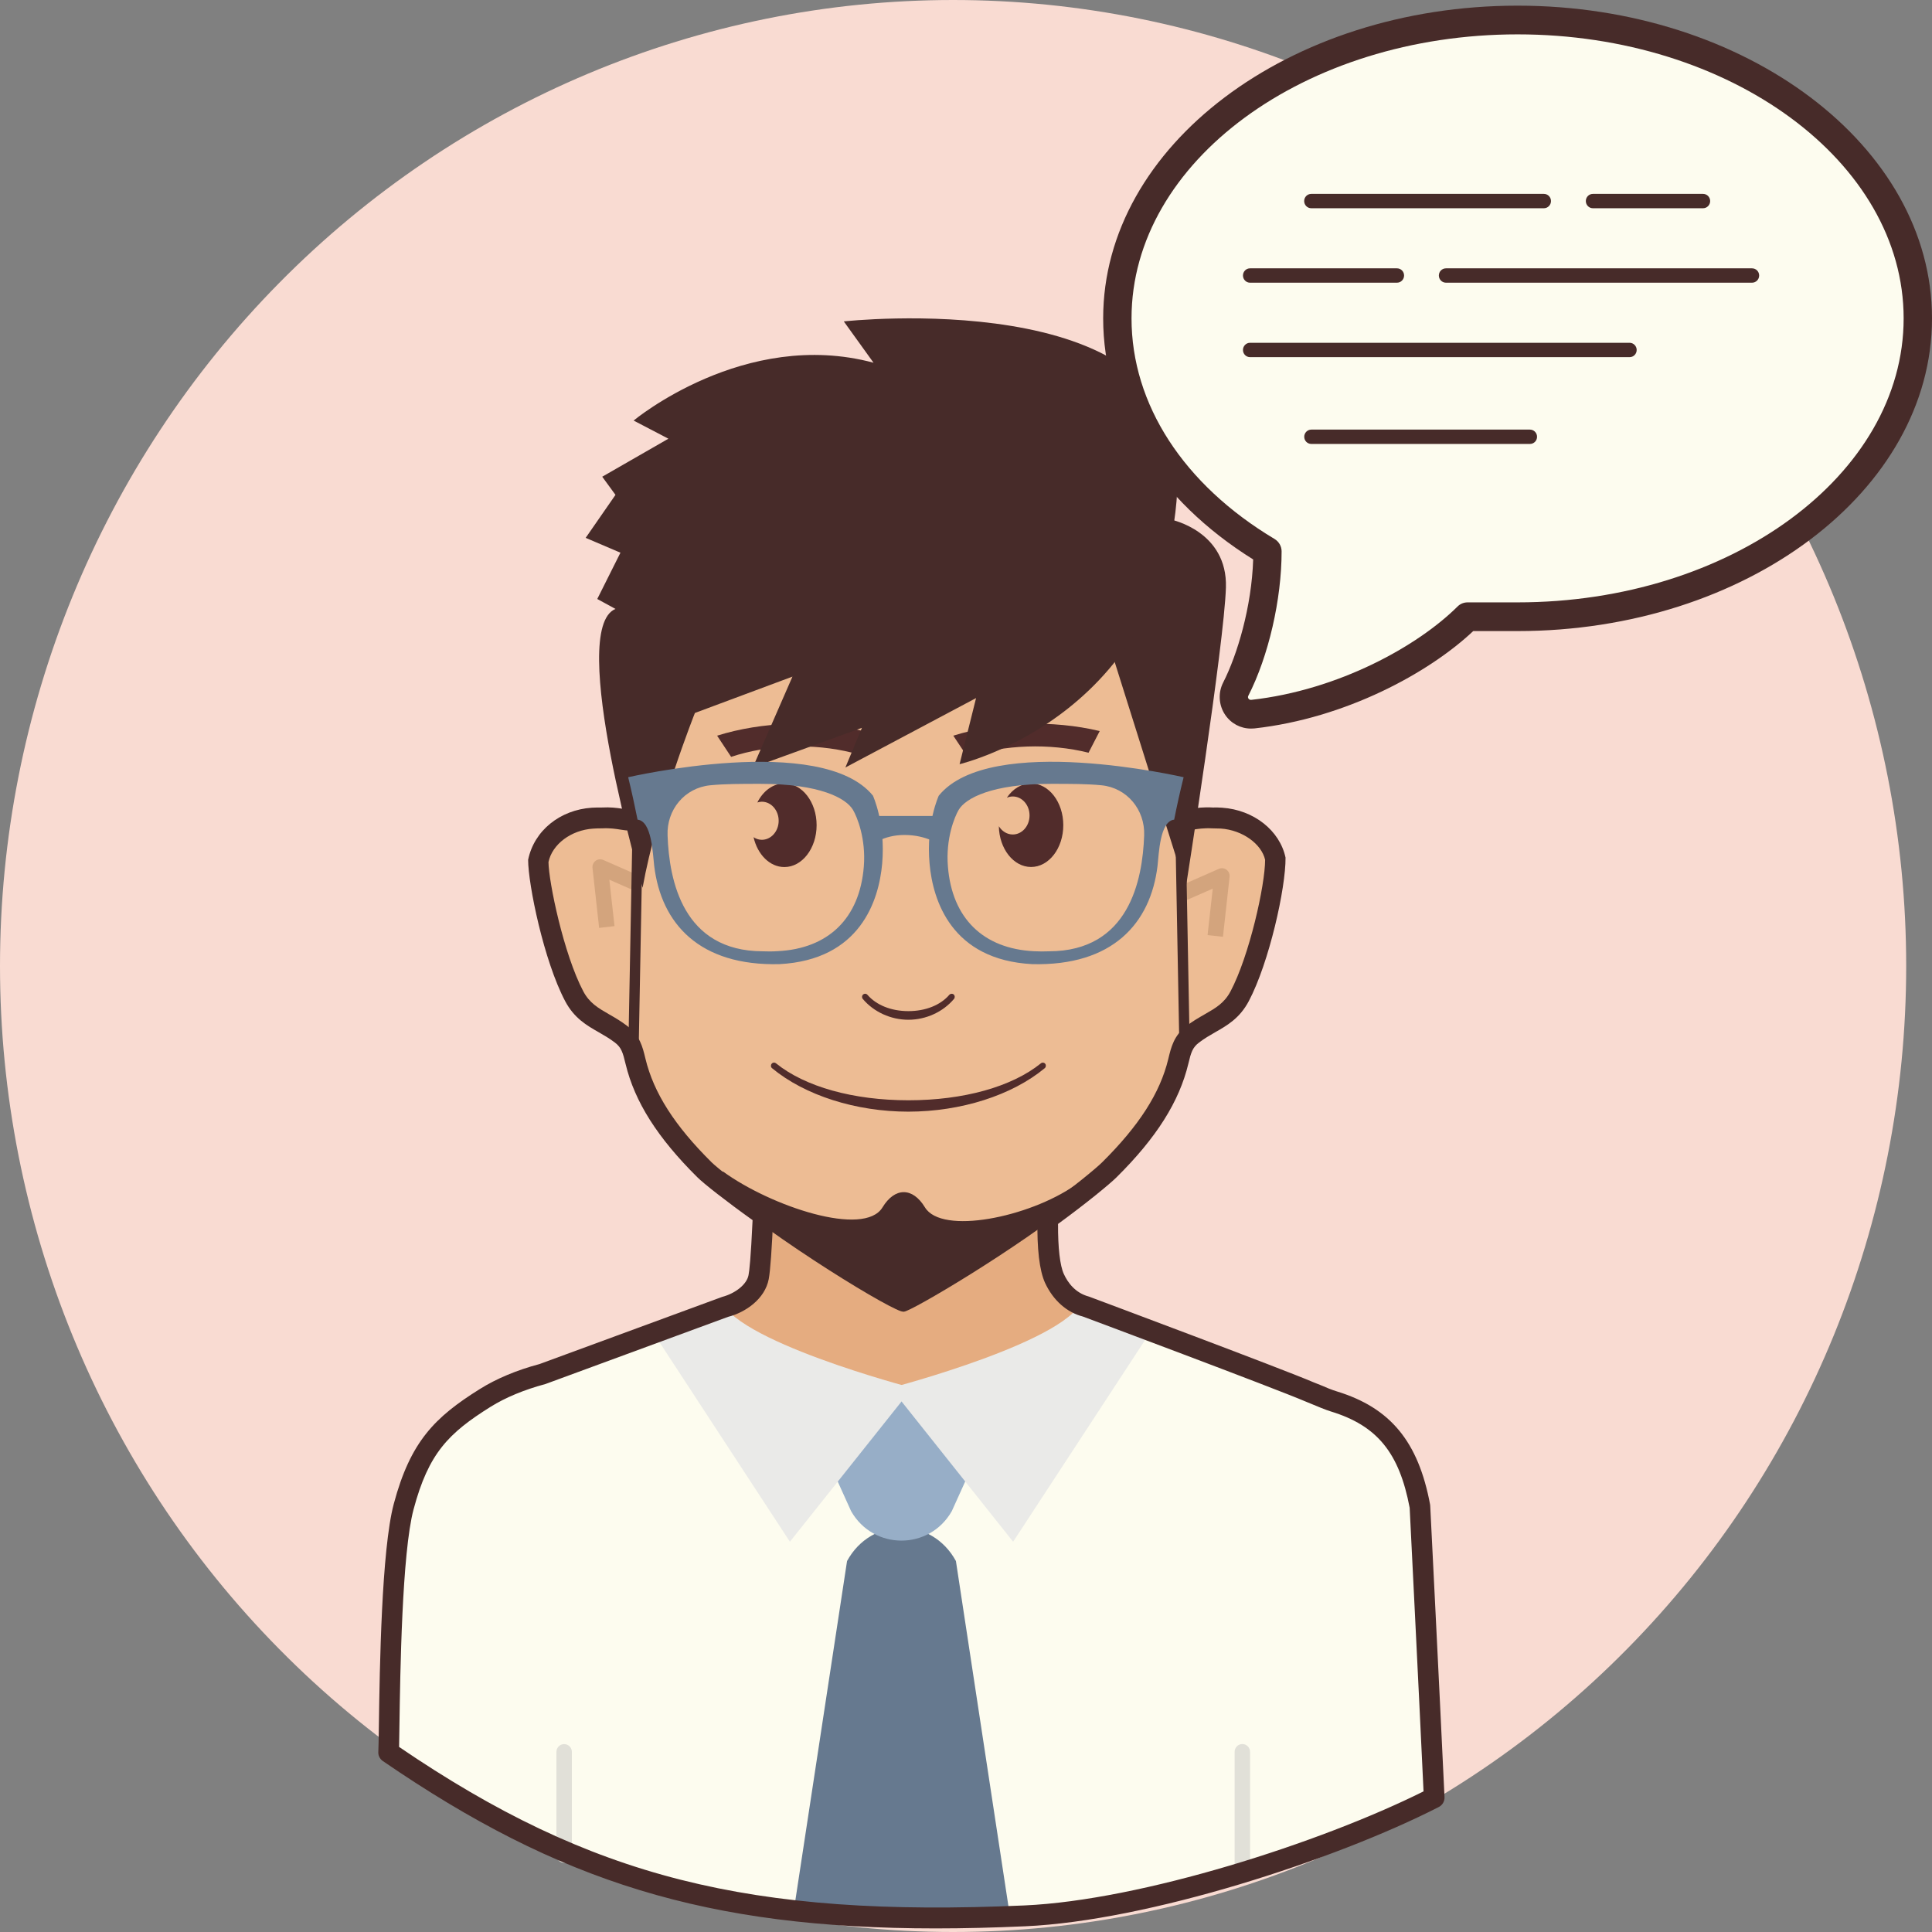 <svg width="28" height="28" viewBox="0 0 28 28" fill="none" xmlns="http://www.w3.org/2000/svg">
<rect x="0" y="0" width="28" height="28" fill="#808080" stroke="none"/>
<path d="M13.813 0C10.15 0 6.636 1.475 4.046 4.101C1.455 6.726 0 10.287 0 14C0 17.713 1.455 21.274 4.046 23.899C6.636 26.525 10.15 28 13.813 28C17.477 28 20.99 26.525 23.58 23.899C26.171 21.274 27.626 17.713 27.626 14C27.626 10.287 26.171 6.726 23.58 4.101C20.99 1.475 17.477 0 13.813 0V0Z" fill="#F9DBD2"/>
<path d="M20.579 21.767C20.428 20.955 20.101 20.479 19.331 20.244C19.298 20.233 19.253 20.217 19.202 20.197C19.144 20.171 19.07 20.141 18.984 20.107C18.517 19.907 15.746 18.871 15.746 18.871C15.517 18.812 15.369 18.647 15.283 18.461C15.141 18.154 15.196 17.359 15.196 17.359C15.196 17.359 14.037 17.761 13.314 17.898C12.605 17.968 11.08 17.038 11.08 17.038C11.08 17.038 11.044 18.187 10.996 18.442C10.958 18.643 10.745 18.812 10.517 18.871L7.857 19.848C7.563 19.926 7.281 20.038 7.033 20.193C6.363 20.612 6.024 21.241 5.852 21.767C5.852 21.767 5.677 23.022 5.684 23.067C5.668 23.242 5.65 23.436 5.633 23.639C8.531 25.628 10.859 26.186 14.854 26.008C16.668 25.928 19.37 25.02 20.786 24.296C20.711 22.697 20.579 21.767 20.579 21.767Z" fill="#E5AC80"/>
<path d="M19.33 20.311C19.296 20.3 19.251 20.284 19.201 20.264C19.143 20.238 19.069 20.208 18.982 20.174C18.694 20.05 17.524 19.607 16.673 19.287L16.634 19.276C15.694 19.764 14.358 20.497 13.13 20.497C11.903 20.497 10.672 19.835 9.627 19.276L9.51 19.308L7.856 19.915C7.561 19.993 7.279 20.104 7.031 20.26C6.361 20.679 6.022 21.308 5.85 21.834C5.85 21.834 5.675 23.089 5.682 23.134C5.666 23.309 5.648 25.194 5.631 25.397C8.529 27.386 10.857 27.943 14.852 27.766C16.666 27.686 19.369 26.777 20.784 26.053C20.709 24.455 20.577 21.834 20.577 21.834C20.426 21.022 20.099 20.546 19.33 20.311Z" fill="#FDFCEF"/>
<path d="M8.176 26.998C8.114 26.998 8.064 26.947 8.064 26.884V25.39C8.064 25.327 8.114 25.277 8.176 25.277C8.238 25.277 8.288 25.327 8.288 25.39V26.884C8.288 26.947 8.238 26.998 8.176 26.998ZM18.005 27.261C17.943 27.261 17.893 27.21 17.893 27.147V25.39C17.893 25.327 17.943 25.276 18.005 25.276C18.067 25.276 18.117 25.327 18.117 25.39V27.147C18.117 27.21 18.067 27.261 18.005 27.261Z" fill="#E1E0D8"/>
<path d="M13.854 22.624L14.641 27.797H11.488L12.276 22.624C12.627 21.979 13.503 21.979 13.854 22.624Z" fill="#66798F"/>
<path d="M12.335 21.901L11.607 20.291H14.522L13.794 21.901C13.47 22.47 12.659 22.47 12.335 21.901Z" fill="#97AEC7"/>
<path d="M10.429 18.797L9.537 19.421L11.448 22.344L13.222 20.115C13.222 20.115 10.56 19.421 10.429 18.797Z" fill="#EAEAE8"/>
<path d="M15.703 18.797L16.595 19.421L14.683 22.344L12.91 20.115C12.91 20.115 15.572 19.421 15.703 18.797Z" fill="#EAEAE8"/>
<path d="M17.701 11.796C17.658 11.793 17.613 11.792 17.567 11.792C17.207 11.775 17.104 11.919 17.12 11.695C17.15 11.3 17.094 9.694 17.094 9.613C17.094 7.949 15.357 6.592 13.187 6.517V6.512C13.173 6.512 13.159 6.514 13.143 6.514C13.129 6.514 13.115 6.512 13.1 6.512V6.517C10.929 6.592 9.193 7.949 9.193 9.613C9.193 9.694 9.137 11.3 9.166 11.695C9.183 11.918 9.08 11.775 8.72 11.792C8.674 11.792 8.629 11.793 8.586 11.796C8.191 11.822 7.871 12.073 7.803 12.385C7.851 12.414 8.031 13.778 8.322 14.315C8.485 14.615 8.739 14.657 9 14.851C9.144 14.958 9.172 15.079 9.212 15.239C9.358 15.833 9.765 16.338 10.21 16.769C10.43 16.981 11.889 18.538 13.143 18.459C14.403 18.412 15.857 16.981 16.077 16.769C16.523 16.338 16.929 15.833 17.075 15.239C17.115 15.079 17.143 14.958 17.287 14.851C17.548 14.657 17.802 14.615 17.965 14.315C18.256 13.778 18.436 12.414 18.484 12.385C18.416 12.073 18.096 11.822 17.701 11.796Z" fill="#EDBC94"/>
<path d="M13.165 14.779C13.42 14.779 13.667 14.666 13.826 14.477C13.842 14.458 13.84 14.43 13.822 14.413C13.803 14.397 13.775 14.399 13.758 14.418C13.629 14.568 13.412 14.654 13.165 14.654C12.918 14.654 12.702 14.568 12.572 14.418C12.563 14.408 12.551 14.402 12.538 14.402C12.528 14.402 12.517 14.406 12.509 14.413C12.49 14.43 12.488 14.458 12.504 14.477C12.663 14.666 12.91 14.779 13.165 14.779ZM12.352 10.909L12.514 10.595C11.83 10.432 11.043 10.458 10.393 10.662L10.596 10.969C11.131 10.791 11.788 10.768 12.352 10.909ZM15.776 10.909L15.938 10.595C15.254 10.432 14.466 10.458 13.816 10.662L14.02 10.969C14.555 10.791 15.212 10.768 15.776 10.909ZM11.368 11.354C11.203 11.354 11.059 11.464 10.976 11.63C10.997 11.624 11.018 11.619 11.041 11.619C11.176 11.619 11.285 11.743 11.285 11.895C11.285 12.048 11.175 12.171 11.041 12.171C10.997 12.171 10.956 12.157 10.921 12.133C10.978 12.384 11.156 12.566 11.368 12.566C11.626 12.566 11.835 12.294 11.835 11.959C11.835 11.625 11.626 11.354 11.368 11.354ZM14.943 11.354C14.803 11.354 14.677 11.434 14.592 11.561C14.619 11.55 14.647 11.543 14.678 11.543C14.812 11.543 14.921 11.666 14.921 11.818C14.921 11.971 14.812 12.094 14.678 12.094C14.594 12.094 14.52 12.046 14.476 11.974C14.482 12.302 14.689 12.565 14.943 12.565C15.201 12.565 15.41 12.294 15.41 11.959C15.41 11.625 15.201 11.354 14.943 11.354ZM15.141 15.481C15.16 15.465 15.163 15.437 15.148 15.417C15.133 15.398 15.104 15.395 15.085 15.411C14.664 15.751 13.964 15.946 13.166 15.946C12.367 15.946 11.668 15.751 11.246 15.41C11.238 15.403 11.228 15.4 11.218 15.4C11.205 15.4 11.192 15.406 11.183 15.417C11.168 15.437 11.17 15.466 11.189 15.481C11.665 15.875 12.404 16.111 13.165 16.111C13.927 16.11 14.665 15.875 15.141 15.481Z" fill="#512C2B"/>
<path d="M13.561 27.948C10.244 27.948 8.103 27.275 5.548 25.522C5.503 25.491 5.478 25.438 5.483 25.384C5.486 25.343 5.488 25.203 5.491 25C5.503 24.176 5.529 22.462 5.707 21.795C5.948 20.892 6.301 20.539 6.954 20.131C7.197 19.979 7.489 19.857 7.819 19.769L10.465 18.796C10.665 18.743 10.824 18.61 10.848 18.481C10.86 18.423 10.881 18.242 10.907 17.683C10.517 17.404 10.197 17.152 10.106 17.061C9.529 16.489 9.199 15.968 9.067 15.422C9.027 15.255 9.006 15.181 8.911 15.109C8.832 15.049 8.754 15.004 8.679 14.961C8.503 14.861 8.322 14.757 8.191 14.51C7.881 13.924 7.654 12.815 7.654 12.461C7.741 12.035 8.119 11.737 8.576 11.706C8.623 11.703 8.67 11.703 8.721 11.703C8.845 11.696 8.944 11.709 9.015 11.72C8.997 11.338 9.026 10.281 9.039 9.819C9.042 9.708 9.044 9.636 9.044 9.62C9.044 7.846 10.805 6.392 13.06 6.297C13.075 6.293 13.093 6.292 13.105 6.291L13.145 6.442L13.155 6.292C13.172 6.292 13.19 6.292 13.207 6.296C15.472 6.382 17.245 7.84 17.245 9.62C17.245 9.636 17.247 9.708 17.25 9.818C17.263 10.28 17.292 11.338 17.274 11.72C17.345 11.709 17.446 11.695 17.576 11.703C17.618 11.701 17.666 11.703 17.713 11.706C18.17 11.738 18.547 12.035 18.631 12.429C18.635 12.869 18.394 13.95 18.098 14.51C17.967 14.757 17.786 14.861 17.61 14.961C17.535 15.004 17.457 15.049 17.378 15.109C17.282 15.181 17.261 15.255 17.223 15.414C17.09 15.968 16.76 16.489 16.183 17.061C16.088 17.156 15.746 17.438 15.334 17.738C15.332 18.082 15.362 18.344 15.418 18.464C15.473 18.585 15.582 18.739 15.782 18.791C15.91 18.839 18.577 19.836 19.041 20.035C19.126 20.068 19.201 20.099 19.261 20.125C19.302 20.141 19.343 20.156 19.374 20.165C20.152 20.403 20.556 20.894 20.726 21.805C20.727 21.812 20.727 21.819 20.728 21.826C20.728 21.826 20.86 24.447 20.935 26.046C20.938 26.105 20.905 26.161 20.853 26.188C19.347 26.959 16.627 27.839 14.859 27.917C14.406 27.937 13.974 27.948 13.561 27.948ZM5.784 25.318C8.566 27.211 10.865 27.792 14.846 27.615C16.541 27.54 19.137 26.707 20.631 25.962C20.559 24.417 20.438 22.028 20.43 21.852C20.279 21.053 19.958 20.661 19.288 20.456C19.252 20.445 19.203 20.427 19.148 20.405C19.085 20.378 19.013 20.349 18.929 20.315C18.467 20.117 15.721 19.09 15.693 19.08C15.463 19.021 15.264 18.847 15.146 18.593C15.065 18.416 15.027 18.101 15.036 17.657C15.037 17.609 15.061 17.564 15.099 17.536C15.555 17.207 15.899 16.92 15.973 16.845C16.509 16.314 16.813 15.839 16.931 15.35C16.974 15.171 17.013 15.008 17.198 14.867C17.288 14.798 17.378 14.747 17.463 14.698C17.62 14.608 17.744 14.537 17.834 14.367C18.106 13.853 18.335 12.83 18.335 12.461C18.284 12.234 18.011 12.03 17.692 12.008C17.651 12.006 17.611 12.005 17.568 12.005C17.444 11.999 17.359 12.013 17.292 12.024C17.204 12.038 17.113 12.053 17.038 11.982C16.96 11.91 16.968 11.797 16.972 11.744C16.995 11.424 16.963 10.264 16.951 9.827C16.948 9.713 16.946 9.637 16.946 9.621C16.946 8.001 15.293 6.674 13.182 6.599C13.173 6.599 13.165 6.597 13.156 6.596C13.148 6.596 13.141 6.596 13.14 6.596L13.139 6.593C13.129 6.596 13.117 6.598 13.106 6.599C10.995 6.674 9.342 8.001 9.342 9.621C9.342 9.637 9.34 9.713 9.337 9.827C9.325 10.264 9.293 11.424 9.316 11.744C9.319 11.797 9.328 11.91 9.249 11.982C9.174 12.053 9.084 12.038 8.996 12.024C8.928 12.013 8.844 11.999 8.727 12.005C8.677 12.005 8.636 12.006 8.596 12.009C8.276 12.03 8.004 12.235 7.949 12.493C7.952 12.781 8.169 13.829 8.454 14.368C8.544 14.537 8.668 14.608 8.825 14.699C8.911 14.748 8.999 14.799 9.089 14.868C9.274 15.008 9.313 15.171 9.354 15.342C9.474 15.84 9.778 16.315 10.314 16.846C10.389 16.92 10.719 17.183 11.145 17.484C11.186 17.514 11.211 17.563 11.208 17.615C11.186 18.105 11.164 18.416 11.141 18.538C11.086 18.825 10.806 19.02 10.551 19.085L7.906 20.058C7.591 20.143 7.328 20.253 7.109 20.389C6.501 20.77 6.211 21.06 5.994 21.874C5.825 22.505 5.8 24.257 5.789 25.005C5.788 25.138 5.786 25.246 5.784 25.318Z" fill="#472B29"/>
<path d="M17.724 13.577L17.501 13.552L17.576 12.879L17.199 13.044L17.11 12.836L17.665 12.592C17.701 12.576 17.744 12.581 17.776 12.605C17.808 12.629 17.825 12.668 17.82 12.709L17.724 13.577ZM8.683 13.448L8.587 12.58C8.582 12.54 8.599 12.5 8.631 12.476C8.663 12.452 8.706 12.446 8.742 12.463L9.297 12.706L9.208 12.915L8.831 12.749L8.906 13.422L8.683 13.448Z" fill="#D3A47D"/>
<path d="M9.184 15.128C9.184 15.128 9.183 15.128 9.183 15.128C9.141 15.127 9.109 15.092 9.109 15.051L9.171 11.779C9.172 11.738 9.205 11.705 9.246 11.705C9.246 11.705 9.246 11.705 9.247 11.705C9.288 11.706 9.321 11.74 9.32 11.782L9.259 15.054C9.258 15.095 9.224 15.128 9.184 15.128Z" fill="#472B29"/>
<path d="M17.165 15.128C17.125 15.128 17.091 15.095 17.09 15.054L17.029 11.782C17.029 11.74 17.061 11.706 17.102 11.705C17.103 11.705 17.104 11.705 17.104 11.705C17.145 11.705 17.178 11.738 17.179 11.779L17.24 15.051C17.241 15.092 17.208 15.127 17.167 15.128C17.166 15.128 17.166 15.128 17.165 15.128Z" fill="#472B29"/>
<path d="M15.579 17.179C14.91 17.643 13.649 17.9 13.405 17.498C13.227 17.204 12.969 17.204 12.79 17.498C12.525 17.936 11.174 17.483 10.482 16.981C10.287 16.991 10.477 17.048 10.324 17.185C11.229 17.972 12.997 19.043 13.093 19.009C13.093 19.009 13.097 19.012 13.098 19.012L13.103 19.009C13.194 19.011 14.723 18.114 15.666 17.351C15.533 17.187 15.792 17.183 15.579 17.179Z" fill="#472B29"/>
<path d="M16.976 7.532C16.976 7.532 17.791 7.699 17.767 8.514C17.743 9.328 17.185 12.867 17.185 12.867L16.041 9.232L16.976 7.532Z" fill="#472B29"/>
<path d="M12.66 5.257L12.229 4.658C12.229 4.658 17.079 4.121 17.072 6.789C17.063 10.334 13.907 11.075 13.907 11.075L14.146 10.117L12.252 11.123L12.492 10.548L10.91 11.123L11.485 9.806L10.071 10.333C10.071 10.333 9.516 11.732 9.313 12.866C9.313 12.866 8.212 9.116 8.92 8.825L8.656 8.681L8.992 8.01L8.488 7.795L8.92 7.172L8.728 6.909L9.687 6.358L9.183 6.095C9.183 6.095 10.79 4.754 12.66 5.257Z" fill="#472B29"/>
<path d="M12.652 11.532C11.908 10.614 9.107 11.264 9.104 11.264C9.155 11.472 9.199 11.676 9.24 11.879C9.448 11.901 9.46 12.374 9.481 12.548C9.582 13.385 10.135 14.002 11.298 13.973C12.464 13.911 12.737 13.056 12.785 12.517C12.837 11.93 12.651 11.534 12.652 11.532ZM12.519 12.56C12.459 13.31 12.004 13.749 11.27 13.785C11.195 13.79 11.123 13.79 11.054 13.787C9.896 13.784 9.698 12.758 9.675 12.108C9.66 11.736 9.922 11.418 10.292 11.381C10.504 11.36 10.743 11.36 11.02 11.36C11.886 11.36 12.262 11.569 12.362 11.737C12.421 11.837 12.552 12.153 12.519 12.56ZM13.472 12.517C13.52 13.056 13.793 13.911 14.959 13.973C16.122 14.002 16.675 13.385 16.776 12.548C16.796 12.374 16.809 11.901 17.017 11.879C17.057 11.676 17.102 11.472 17.154 11.264C17.151 11.264 14.349 10.613 13.605 11.532C13.605 11.534 13.419 11.93 13.472 12.517ZM13.894 11.737C13.994 11.569 14.371 11.36 15.236 11.36C15.513 11.36 15.752 11.36 15.965 11.381C16.334 11.418 16.596 11.736 16.582 12.108C16.559 12.758 16.361 13.785 15.203 13.787C15.134 13.79 15.061 13.79 14.987 13.786C14.252 13.75 13.798 13.31 13.738 12.56C13.704 12.153 13.835 11.837 13.894 11.737Z" fill="#66798F"/>
<path d="M13.631 12.253C13.631 12.253 13.441 12.101 13.108 12.101C12.797 12.101 12.625 12.253 12.625 12.253C12.575 12.111 12.524 11.968 12.473 11.826C12.909 11.826 13.346 11.826 13.783 11.826C13.732 11.969 13.681 12.111 13.631 12.253Z" fill="#66798F"/>
<path d="M16.195 4.614C16.194 5.928 16.994 7.171 18.37 7.992C18.37 8.701 18.166 9.487 17.911 9.987C17.821 10.165 17.963 10.371 18.158 10.35C19.428 10.208 20.631 9.573 21.27 8.938H21.996C25.199 8.938 27.796 7.002 27.796 4.614C27.796 2.226 25.199 0.29 21.996 0.29C18.792 0.29 16.195 2.226 16.195 4.614Z" fill="#FDFCEF"/>
<path d="M18.129 10.559C17.981 10.559 17.841 10.486 17.756 10.36C17.662 10.221 17.651 10.041 17.727 9.892C17.933 9.488 18.14 8.793 18.162 8.108C16.777 7.244 15.987 5.977 15.988 4.613C15.988 2.115 18.682 0.082 21.994 0.082C25.305 0.082 28 2.115 28 4.614C28 7.113 25.305 9.146 21.994 9.146H21.351C20.707 9.753 19.501 10.41 18.179 10.557C18.163 10.558 18.146 10.559 18.129 10.559ZM21.994 0.498C18.909 0.498 16.399 2.344 16.399 4.613C16.398 5.859 17.154 7.024 18.473 7.812C18.535 7.85 18.574 7.917 18.574 7.991C18.574 8.687 18.385 9.508 18.092 10.083C18.084 10.097 18.085 10.111 18.094 10.125C18.101 10.134 18.113 10.145 18.134 10.143C19.401 10.002 20.549 9.362 21.125 8.789C21.163 8.751 21.215 8.73 21.269 8.73H21.994C25.079 8.73 27.589 6.883 27.589 4.614C27.589 2.345 25.079 0.498 21.994 0.498ZM16.194 4.613H16.198H16.194Z" fill="#472B29"/>
<path d="M24.682 3.018H23.085C23.029 3.018 22.983 2.971 22.983 2.914C22.983 2.856 23.029 2.81 23.085 2.81H24.682C24.739 2.81 24.785 2.856 24.785 2.914C24.785 2.971 24.739 3.018 24.682 3.018ZM22.376 3.018H19.004C18.947 3.018 18.901 2.971 18.901 2.914C18.901 2.856 18.947 2.81 19.004 2.81H22.376C22.432 2.81 22.478 2.856 22.478 2.914C22.478 2.971 22.432 3.018 22.376 3.018ZM25.392 4.097H20.956C20.899 4.097 20.853 4.05 20.853 3.993C20.853 3.935 20.899 3.889 20.956 3.889H25.392C25.449 3.889 25.495 3.935 25.495 3.993C25.495 4.05 25.449 4.097 25.392 4.097ZM20.246 4.097H18.116C18.06 4.097 18.014 4.05 18.014 3.993C18.014 3.935 18.06 3.889 18.116 3.889H20.246C20.303 3.889 20.349 3.935 20.349 3.993C20.349 4.05 20.303 4.097 20.246 4.097ZM23.618 5.176H18.116C18.06 5.176 18.014 5.13 18.014 5.072C18.014 5.015 18.06 4.968 18.116 4.968H23.617C23.674 4.968 23.72 5.015 23.72 5.072C23.72 5.13 23.674 5.176 23.618 5.176Z" fill="#472B29"/>
<path d="M22.173 6.434H19.005C18.948 6.434 18.902 6.388 18.902 6.33C18.902 6.273 18.948 6.226 19.005 6.226H22.173C22.23 6.226 22.276 6.273 22.276 6.33C22.276 6.388 22.23 6.434 22.173 6.434Z" fill="#472B29"/>
</svg>
